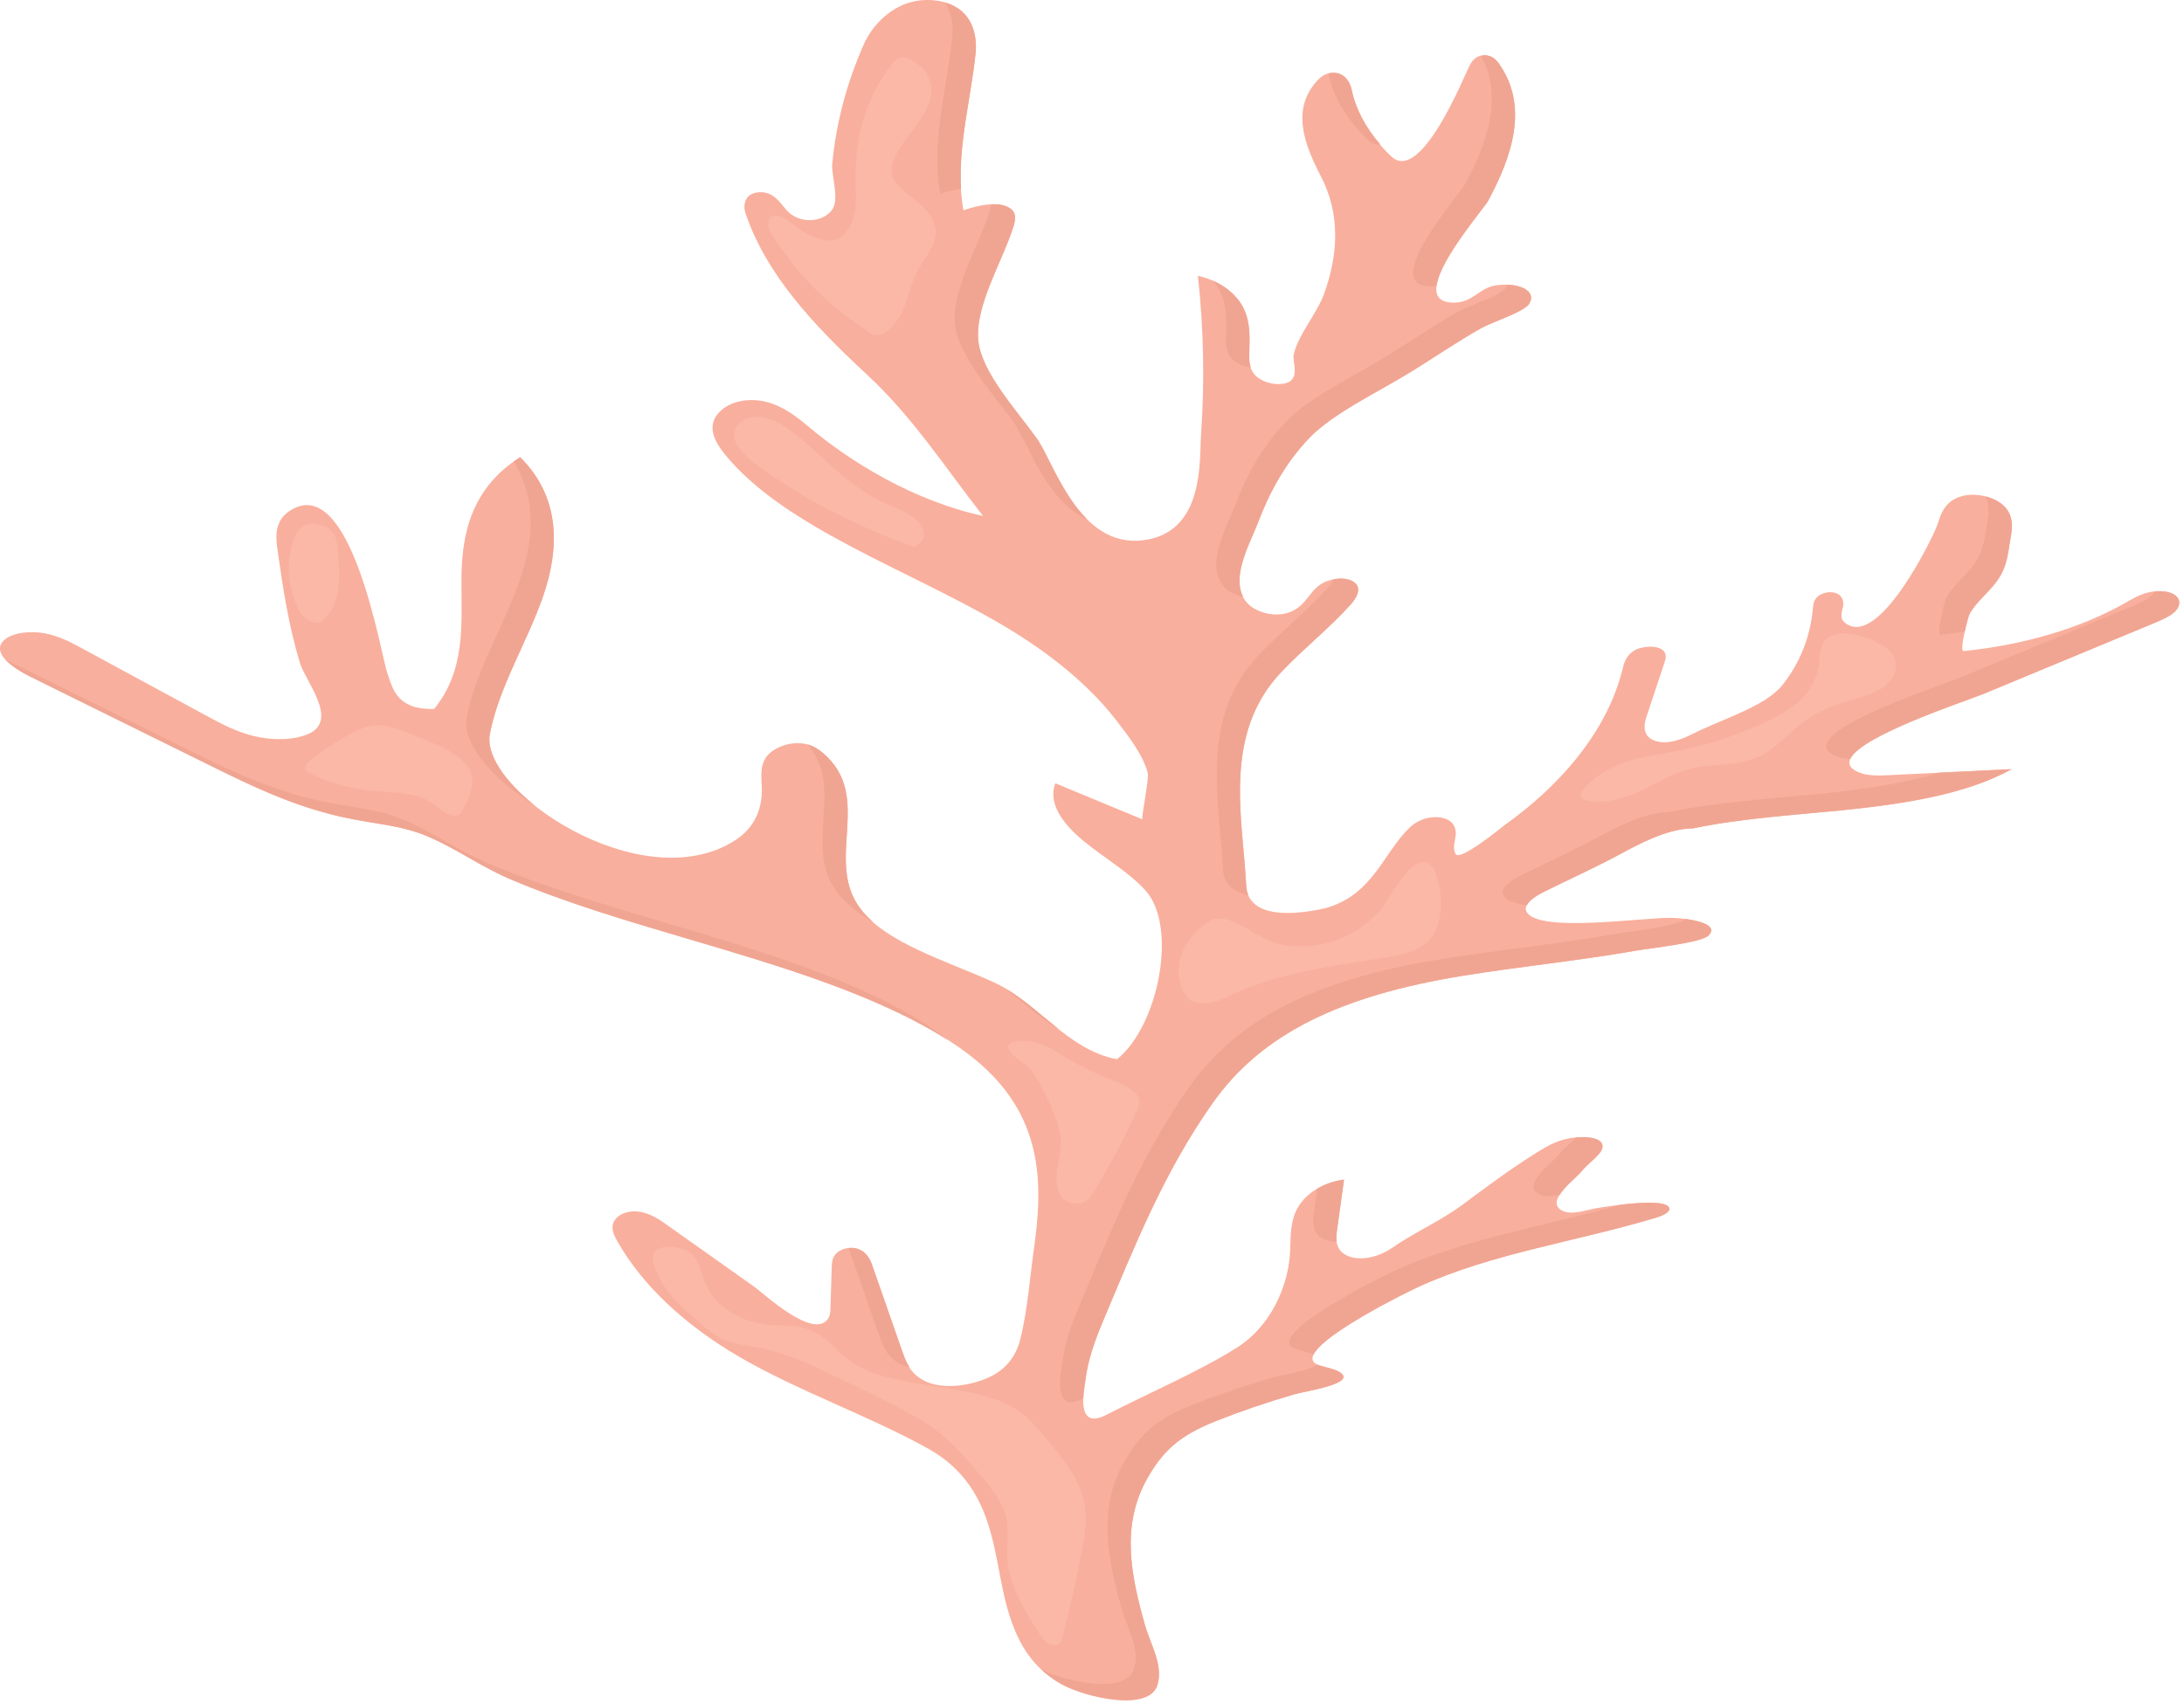<svg width="164" height="128" viewBox="0 0 164 128" fill="none" xmlns="http://www.w3.org/2000/svg">
<g opacity="0.5">
<path d="M123.957 90.335C124.623 90.345 125.151 90.431 125.309 90.662C125.54 90.992 124.904 91.293 124.366 91.455C118.381 93.254 112.066 94.128 106.602 96.615C105.27 97.221 96.321 101.686 99.084 102.56C99.569 102.712 100.126 102.798 100.528 103.023C102.104 103.904 98.019 104.486 97.165 104.735C95.12 105.331 93.138 106.009 91.246 106.761C88.436 107.877 87.256 109.114 86.164 111.025C84.126 114.597 84.947 118.397 85.97 122.034C86.382 123.501 87.368 125.053 86.913 126.557C86.289 128.619 81.455 127.472 79.717 126.503C77.933 125.51 76.944 124.113 76.321 122.71C75.322 120.467 75.13 118.128 74.577 115.832C73.963 113.282 72.901 110.575 69.63 108.768C65.179 106.308 59.853 104.441 55.514 101.911C51.388 99.504 48.233 96.52 46.379 93.27C46.145 92.858 45.928 92.428 46.01 91.996C46.092 91.564 46.547 91.129 47.256 91.015C48.282 90.851 49.212 91.385 49.891 91.867C52.133 93.456 54.379 95.044 56.621 96.633C57.311 97.12 61.03 100.61 62.151 99.087C62.336 98.835 62.349 98.552 62.359 98.276C62.392 97.251 62.425 96.227 62.455 95.201C62.465 94.884 62.478 94.558 62.689 94.267C62.9 93.976 63.362 93.725 63.896 93.727C64.832 93.729 65.271 94.401 65.462 94.947C66.227 97.141 66.996 99.336 67.761 101.53C67.978 102.153 68.209 102.796 68.819 103.322C70.102 104.428 72.367 104.223 74.023 103.554C75.718 102.87 76.377 101.618 76.647 100.473C77.175 98.239 77.337 95.943 77.653 93.694C77.716 93.247 77.772 92.799 77.821 92.354C78.356 87.302 77.693 82.437 71.662 78.423C66.24 74.814 58.725 72.602 51.428 70.449C46.933 69.122 42.409 67.776 38.32 66.037C36.091 65.089 34.317 63.758 32.134 62.83C30.033 61.935 28.141 61.919 25.605 61.345C21.885 60.503 18.753 58.965 15.696 57.454C11.234 55.25 6.773 53.046 2.311 50.842C0.89 50.14 -0.67 49.019 0.303 48.087C0.9 47.514 2.258 47.366 3.343 47.565C4.428 47.764 5.305 48.233 6.143 48.687C9.282 50.387 12.418 52.087 15.554 53.787C16.626 54.367 17.727 54.959 19.072 55.287C20.415 55.614 22.073 55.627 23.217 55.096C25.427 54.072 22.934 51.137 22.538 49.841C21.671 47.008 21.239 44.132 20.833 41.265C20.688 40.243 20.619 39.086 21.803 38.338C26.376 35.452 28.589 49.103 29.087 50.566C29.506 51.797 29.842 53.324 32.599 53.251C34.996 50.295 34.64 46.859 34.65 43.579C34.66 40.3 35.28 36.738 39.055 34.34C42.129 37.4 41.99 41.238 40.797 44.728C39.603 48.218 37.453 51.596 36.78 55.135C35.982 59.354 48.107 67.557 55.124 63.166C56.803 62.117 57.255 60.569 57.205 59.123C57.179 58.367 57.05 57.579 57.528 56.876C58.007 56.175 59.365 55.608 60.552 55.893C61.077 56.018 61.466 56.284 61.789 56.557C65.644 59.836 61.858 64.594 64.598 68.247C66.527 70.82 70.976 72.133 74.573 73.755C77.891 75.25 80.113 78.851 83.876 79.559C86.982 77.087 88.476 69.607 86.013 66.877C84.782 65.513 82.876 64.411 81.353 63.154C79.829 61.898 78.662 60.339 79.246 58.832C81.426 59.735 83.605 60.638 85.785 61.54C85.676 61.497 86.296 58.514 86.187 58.07C85.851 56.727 84.746 55.295 83.796 54.07C81.742 51.418 78.814 49.04 75.335 46.981C68.321 42.828 59.072 39.696 54.544 34.262C53.927 33.523 53.406 32.716 53.522 31.893C53.637 31.071 54.557 30.24 55.922 30.078C57.954 29.838 59.533 31.049 60.727 32.054C63.86 34.694 68.628 37.633 73.821 38.752C71.124 35.337 68.578 31.348 65.103 28.136C60.961 24.308 57.545 20.578 55.995 16.064C55.777 15.431 55.886 14.534 56.964 14.444C58.049 14.354 58.55 15.182 59.042 15.761C59.906 16.777 61.647 16.802 62.455 15.798C63.078 15.024 62.415 13.178 62.494 12.316C62.778 9.285 63.566 6.27 64.862 3.331C65.594 1.676 67.52 -0.339 70.329 0.048C72.918 0.404 73.403 2.442 73.254 4.013C72.839 7.949 71.638 11.878 72.347 15.794C73.449 15.411 75.025 15.069 75.846 15.649C76.364 16.015 76.242 16.552 76.097 17.021C75.272 19.636 73.198 22.944 73.459 25.59C73.69 27.935 76.298 30.778 77.838 32.913C79.144 34.721 80.99 41.224 85.894 40.571C90.457 39.964 90.055 34.588 90.187 32.681C90.464 28.695 90.388 24.699 89.953 20.718C91.717 21.107 92.901 22.135 93.402 23.21C93.903 24.284 93.838 25.422 93.805 26.535C93.788 27.069 93.791 27.626 94.184 28.105C94.579 28.585 95.49 28.959 96.363 28.822C97.748 28.605 97.013 27.213 97.148 26.621C97.491 25.111 98.899 23.556 99.44 22.037C100.482 19.13 100.67 16.093 99.18 13.228C97.95 10.864 96.917 8.181 98.949 6.02C99.18 5.776 99.496 5.524 99.961 5.477C100.934 5.379 101.372 6.161 101.494 6.741C101.86 8.509 102.883 10.231 104.469 11.745C106.698 13.871 109.956 5.68 110.365 4.898C110.543 4.554 110.876 4.142 111.483 4.148C112.007 4.152 112.337 4.474 112.541 4.76C114.859 8.013 113.484 11.833 111.756 15.063C111.357 15.812 105.161 22.825 109.234 22.729C110.662 22.696 111.08 21.59 112.396 21.422C114.154 21.197 115.413 21.893 114.82 22.823C114.424 23.438 112 24.198 111.179 24.667C109.418 25.67 107.793 26.778 106.108 27.827C103.562 29.412 100.09 31.024 98.299 32.908C96.446 34.858 95.305 37.029 94.477 39.204C93.841 40.878 92.199 43.649 93.646 45.281C94.167 45.869 95.344 46.31 96.413 46.103C97.188 45.953 97.696 45.513 98.052 45.077C98.411 44.642 98.695 44.169 99.269 43.825C99.842 43.481 100.835 43.315 101.481 43.612C102.339 44.009 101.953 44.816 101.442 45.384C99.869 47.147 97.837 48.751 96.195 50.492C91.8 55.153 93.31 61.4 93.577 66.51C93.686 68.618 96.166 68.882 99.071 68.311C102.738 67.59 103.727 64.508 105.428 62.605C105.742 62.252 106.078 61.892 106.602 61.642C107.127 61.392 107.898 61.278 108.485 61.474C109.184 61.704 109.359 62.255 109.31 62.728C109.26 63.201 109.059 63.688 109.303 64.139C109.626 64.737 112.835 62.078 113.003 61.959C114.569 60.837 115.961 59.631 117.158 58.361C119.499 55.883 121.108 53.157 121.817 50.347C121.946 49.837 122.071 49.294 122.645 48.907C123.219 48.52 124.422 48.423 124.89 48.856C125.181 49.124 125.088 49.472 124.983 49.785C124.531 51.139 124.083 52.495 123.631 53.849C123.413 54.508 123.341 55.362 124.35 55.664C125.266 55.94 126.318 55.522 127.1 55.125C129.352 53.986 132.557 53.068 133.84 51.459C135.235 49.711 135.944 47.702 136.125 45.779C136.155 45.478 136.171 45.167 136.402 44.898C136.633 44.63 137.144 44.419 137.635 44.495C138.318 44.601 138.486 45.132 138.397 45.548C138.308 45.963 138.117 46.428 138.529 46.766C141.075 48.864 145.276 40.112 145.51 39.338C145.754 38.526 146.1 37.568 147.386 37.249C148.557 36.96 149.955 37.421 150.555 38.084C151.152 38.746 151.132 39.542 150.994 40.288C150.763 41.531 150.773 42.494 149.948 43.643C149.332 44.503 148.379 45.22 147.894 46.113C147.775 46.332 147.103 48.937 147.449 48.901C151.973 48.452 156.257 47.176 159.567 45.296C160.079 45.005 160.586 44.694 161.229 44.52C161.876 44.347 162.717 44.347 163.221 44.64C163.765 44.956 163.732 45.505 163.353 45.898C162.974 46.291 162.327 46.562 161.701 46.822C157.45 48.587 153.203 50.349 148.953 52.114C147.436 52.745 135.845 56.495 139.624 58.027C140.264 58.287 141.104 58.258 141.876 58.22C144.933 58.072 147.993 57.921 151.05 57.773C147.64 59.682 142.839 60.413 138.212 60.872C134.49 61.241 130.681 61.48 127.096 62.226C125.164 62.226 122.909 63.483 121.583 64.194C119.796 65.153 117.863 66.033 116.01 66.947C115.176 67.359 114.249 67.967 114.681 68.559C115.779 70.068 123.403 68.889 125.563 68.94C126.628 68.966 129.233 69.314 128.29 70.269C127.753 70.814 123.895 71.221 122.892 71.398C118.602 72.157 114.177 72.588 109.86 73.29C100.637 74.785 94.725 77.647 91.041 82.869C87.345 88.113 85.165 93.679 82.844 99.175C82.217 100.655 81.676 102.157 81.495 103.681C81.412 104.369 80.733 107.474 83.061 106.274C86.256 104.627 89.989 103.044 92.871 101.225C95.486 99.572 96.64 96.614 96.845 94.431C96.95 93.294 96.812 92.135 97.287 91.031C97.761 89.927 99.041 88.846 100.917 88.604C100.739 89.892 100.561 91.181 100.38 92.469C100.284 93.171 100.314 94.028 101.339 94.382C102.381 94.742 103.714 94.3 104.495 93.753C106.216 92.547 108.152 91.728 109.831 90.478C111.661 89.118 113.484 87.75 115.516 86.493C116.116 86.122 116.755 85.751 117.56 85.558C118.872 85.241 120.696 85.389 120.264 86.374C120.069 86.824 119.153 87.472 118.8 87.93C118.285 88.59 116.093 90.12 117.197 90.867C117.936 91.365 119.169 90.845 120.056 90.714C120.653 90.622 122.595 90.316 123.957 90.335Z" fill="#F35F3B"/>
<path d="M91.662 21.981C92.163 23.056 92.097 24.191 92.064 25.307C92.047 25.84 92.047 26.397 92.443 26.876C92.733 27.227 93.301 27.521 93.927 27.599C93.812 27.251 93.802 26.887 93.812 26.532C93.845 25.416 93.914 24.281 93.409 23.206C93.017 22.368 92.209 21.563 91.035 21.062C91.299 21.356 91.513 21.664 91.662 21.981Z" fill="#E24C26"/>
<path d="M62.857 67.017C63.514 67.892 64.473 68.613 65.578 69.258C65.212 68.94 64.879 68.606 64.605 68.24C61.865 64.588 65.65 59.83 61.795 56.551C61.489 56.291 61.12 56.043 60.635 55.91C63.48 59.156 60.275 63.576 62.857 67.017Z" fill="#E24C26"/>
<path d="M75.517 74.246C76.833 75.288 78.083 76.458 79.511 77.302C78.189 76.259 76.935 75.088 75.517 74.246Z" fill="#E24C26"/>
<path d="M102.727 10.518C103.024 10.8 103.334 10.896 103.657 10.857C102.546 9.569 101.797 8.172 101.501 6.737C101.382 6.157 100.94 5.375 99.967 5.473C99.891 5.481 99.822 5.503 99.753 5.52C100.119 7.287 101.141 9.004 102.727 10.518Z" fill="#E24C26"/>
<path d="M110.013 13.839C109.614 14.587 103.418 21.6 107.494 21.504C107.635 21.5 107.757 21.481 107.879 21.457C108.153 19.421 111.474 15.605 111.761 15.064C113.489 11.834 114.864 8.014 112.545 4.76C112.341 4.475 112.011 4.152 111.487 4.149C111.381 4.147 111.296 4.174 111.21 4.193C112.928 7.296 111.625 10.823 110.013 13.839Z" fill="#E24C26"/>
<path d="M149.253 39.059C149.023 40.302 149.032 41.266 148.208 42.415C147.591 43.274 146.638 43.992 146.154 44.885C146.035 45.103 145.362 47.708 145.709 47.673C146.325 47.612 146.935 47.532 147.539 47.44C147.674 46.819 147.849 46.211 147.901 46.11C148.386 45.219 149.339 44.5 149.956 43.64C150.78 42.493 150.77 41.527 151.001 40.285C151.14 39.538 151.159 38.743 150.562 38.081C150.246 37.731 149.705 37.441 149.095 37.283C149.385 37.848 149.365 38.467 149.253 39.059Z" fill="#E24C26"/>
<path d="M113.08 21.598C112.685 22.213 110.261 22.973 109.44 23.442C107.676 24.445 106.053 25.553 104.368 26.602C101.823 28.187 98.35 29.799 96.56 31.683C94.707 33.633 93.566 35.804 92.738 37.978C92.102 39.653 90.459 42.424 91.907 44.056C92.214 44.401 92.751 44.695 93.358 44.835C92.491 43.18 93.905 40.736 94.489 39.204C95.317 37.029 96.457 34.858 98.311 32.908C100.101 31.026 103.574 29.412 106.119 27.827C107.804 26.778 109.43 25.672 111.191 24.668C112.015 24.199 114.439 23.438 114.831 22.823C115.336 22.035 114.502 21.422 113.169 21.387C113.143 21.457 113.127 21.526 113.08 21.598Z" fill="#E24C26"/>
<path d="M74.353 15.793C73.529 18.408 71.455 21.714 71.715 24.362C71.946 26.707 74.554 29.55 76.094 31.686C77.146 33.145 78.557 37.663 81.641 39.008C79.725 37.108 78.673 34.06 77.845 32.911C76.302 30.775 73.694 27.93 73.466 25.587C73.206 22.939 75.283 19.633 76.104 17.019C76.249 16.552 76.371 16.012 75.853 15.647C75.497 15.395 74.996 15.325 74.455 15.348C74.432 15.498 74.396 15.649 74.353 15.793Z" fill="#E24C26"/>
<path d="M91.833 65.287C91.892 66.412 92.628 67.008 93.739 67.235C93.65 67.022 93.594 66.781 93.581 66.51C93.314 61.4 91.803 55.153 96.199 50.493C97.841 48.752 99.872 47.147 101.445 45.385C101.953 44.816 102.339 44.009 101.485 43.612C101.102 43.434 100.598 43.425 100.13 43.515C100.031 43.739 99.872 43.964 99.698 44.16C98.125 45.922 96.094 47.526 94.451 49.267C90.056 53.93 91.566 60.177 91.833 65.287Z" fill="#E24C26"/>
<path d="M98.917 89.282C98.828 89.932 98.735 90.583 98.646 91.236C98.547 91.937 98.58 92.795 99.606 93.149C99.853 93.235 100.117 93.272 100.384 93.276C100.341 93.004 100.358 92.721 100.394 92.461C100.572 91.173 100.75 89.883 100.931 88.596C100.15 88.697 99.477 88.949 98.917 89.282Z" fill="#E24C26"/>
<path d="M123.957 90.335C123.275 90.325 122.447 90.397 121.715 90.483C116.003 92.111 110.045 93.028 104.854 95.39C103.522 95.996 94.573 100.461 97.336 101.334C97.768 101.471 98.256 101.559 98.639 101.735C99.417 100.142 105.521 97.108 106.602 96.615C112.066 94.128 118.384 93.254 124.366 91.454C124.903 91.292 125.54 90.991 125.309 90.661C125.151 90.431 124.623 90.345 123.957 90.335Z" fill="#E24C26"/>
<path d="M118.336 85.43C117.989 85.841 117.35 86.329 117.066 86.697C116.552 87.357 114.359 88.887 115.463 89.632C115.902 89.927 116.515 89.864 117.122 89.737C117.551 89.059 118.497 88.326 118.814 87.922C119.17 87.465 120.083 86.816 120.278 86.366C120.631 85.563 119.48 85.323 118.336 85.43Z" fill="#E24C26"/>
<path d="M126.57 69.018C126.563 69.025 126.56 69.031 126.553 69.037C126.012 69.582 122.157 69.989 121.155 70.166C116.865 70.925 112.44 71.357 108.123 72.058C98.9 73.555 92.987 76.416 89.304 81.637C85.604 86.882 83.428 92.447 81.106 97.943C80.48 99.423 79.936 100.925 79.758 102.449C79.675 103.137 78.996 106.242 81.324 105.042C81.334 105.037 81.347 105.031 81.357 105.025C81.373 104.47 81.479 103.919 81.509 103.675C81.69 102.15 82.234 100.648 82.857 99.168C85.179 93.672 87.359 88.107 91.055 82.862C94.738 77.641 100.651 74.78 109.874 73.283C114.187 72.584 118.616 72.15 122.906 71.392C123.912 71.214 127.767 70.808 128.304 70.262C129.013 69.545 127.71 69.17 126.57 69.018Z" fill="#E24C26"/>
<path d="M163.232 44.636C162.86 44.419 162.309 44.367 161.785 44.419C161.738 44.505 161.689 44.591 161.613 44.669C161.234 45.062 160.587 45.334 159.961 45.594C155.714 47.358 151.463 49.121 147.213 50.885C145.696 51.517 134.105 55.264 137.884 56.798C138.2 56.925 138.563 56.984 138.946 57.005C139.724 55.237 147.717 52.628 148.96 52.112C153.211 50.348 157.458 48.585 161.709 46.821C162.335 46.561 162.978 46.289 163.361 45.897C163.747 45.502 163.78 44.953 163.232 44.636Z" fill="#E24C26"/>
<path d="M71.511 2.786C71.096 6.722 69.895 10.652 70.604 14.567C71.072 14.405 71.626 14.255 72.171 14.175C71.969 10.794 72.906 7.406 73.262 4.012C73.4 2.581 72.992 0.78 70.967 0.195C71.478 0.975 71.593 1.944 71.511 2.786Z" fill="#E24C26"/>
<path d="M136.476 59.642C132.75 60.011 128.944 60.249 125.36 60.996C123.427 60.996 121.169 62.252 119.846 62.963C118.059 63.921 116.127 64.8 114.273 65.717C113.439 66.129 112.513 66.737 112.945 67.329C113.202 67.684 113.832 67.886 114.656 67.995C114.851 67.598 115.451 67.223 116.021 66.942C117.874 66.027 119.807 65.148 121.594 64.189C122.92 63.479 125.178 62.221 127.111 62.221C130.692 61.474 134.501 61.236 138.223 60.867C142.85 60.407 147.651 59.675 151.061 57.768C149.257 57.855 147.457 57.944 145.653 58.031C142.843 58.88 139.625 59.329 136.476 59.642Z" fill="#E24C26"/>
<path d="M99.087 102.557C99.025 102.537 98.975 102.514 98.922 102.49C98.23 102.989 96.02 103.33 95.417 103.506C93.369 104.102 91.391 104.78 89.498 105.533C86.688 106.648 85.508 107.885 84.416 109.796C82.379 113.368 83.2 117.169 84.222 120.807C84.634 122.273 85.62 123.826 85.165 125.331C84.568 127.311 80.097 126.332 78.197 125.392C78.629 125.794 79.124 126.171 79.717 126.5C81.459 127.469 86.293 128.616 86.913 126.554C87.368 125.052 86.379 123.498 85.97 122.031C84.951 118.392 84.126 114.594 86.164 111.02C87.256 109.109 88.439 107.87 91.246 106.756C93.138 106.004 95.12 105.326 97.165 104.73C98.019 104.481 102.104 103.899 100.528 103.018C100.129 102.797 99.572 102.711 99.087 102.557Z" fill="#E24C26"/>
<path d="M71.217 78.148C70.812 77.828 70.386 77.509 69.918 77.197C64.497 73.588 56.982 71.376 49.681 69.222C45.19 67.895 40.662 66.549 36.573 64.81C34.344 63.862 32.57 62.532 30.387 61.603C28.287 60.708 26.394 60.693 23.858 60.118C20.139 59.276 17.006 57.738 13.949 56.228C9.487 54.024 5.026 51.819 0.564 49.615C0.508 49.588 0.452 49.555 0.393 49.525C0.835 50.018 1.59 50.483 2.312 50.84C6.773 53.045 11.235 55.249 15.693 57.453C18.753 58.964 21.886 60.501 25.602 61.343C28.138 61.918 30.031 61.934 32.132 62.829C34.311 63.757 36.089 65.088 38.318 66.035C42.407 67.774 46.931 69.121 51.425 70.447C58.535 72.544 65.832 74.705 71.217 78.148Z" fill="#E24C26"/>
<path d="M39.056 43.498C37.862 46.988 35.712 50.367 35.039 53.906C34.68 55.803 36.942 58.508 40.174 60.508C37.918 58.718 36.497 56.663 36.787 55.131C37.457 51.592 39.606 48.214 40.803 44.724C41.997 41.234 42.136 37.396 39.062 34.336C38.888 34.445 38.729 34.561 38.568 34.676C40.309 37.423 40.055 40.581 39.056 43.498Z" fill="#E24C26"/>
<path d="M63.896 93.723C63.837 93.723 63.781 93.736 63.722 93.742C64.487 95.929 65.248 98.113 66.013 100.3C66.231 100.923 66.462 101.566 67.072 102.092C67.421 102.393 67.847 102.59 68.308 102.713C68.061 102.332 67.903 101.926 67.764 101.525C66.999 99.331 66.231 97.136 65.466 94.942C65.271 94.397 64.833 93.725 63.896 93.723Z" fill="#E24C26"/>
<path d="M52.727 99.517C53.294 100 53.897 100.494 54.765 100.778C55.378 100.977 56.074 101.055 56.743 101.178C58.751 101.545 60.476 102.309 62.118 103.087C63.52 103.75 64.895 104.433 66.27 105.117C67.552 105.754 68.842 106.397 69.92 107.154C71.411 108.199 72.463 109.436 73.498 110.661C74.362 111.679 75.232 112.719 75.532 113.844C75.819 114.919 75.566 116.017 75.635 117.106C75.763 119.144 77.016 121.09 78.25 122.995C78.457 123.314 78.995 123.698 79.46 123.499C79.661 123.413 79.714 123.251 79.75 123.106C80.304 120.955 80.792 118.798 81.214 116.637C81.471 115.32 81.702 113.985 81.392 112.672C80.98 110.937 79.644 109.336 78.326 107.767C77.712 107.036 77.079 106.29 76.096 105.717C72.888 103.849 67.031 104.363 64.057 102.364C62.652 101.422 61.927 99.953 59.873 99.636C59.223 99.535 58.537 99.576 57.874 99.525C56.39 99.41 55.088 98.833 54.237 98.102C53.386 97.374 52.948 96.502 52.681 95.63C52.516 95.085 52.39 94.503 51.797 94.075C51.306 93.719 50.049 93.467 49.386 93.827C48.707 94.196 49.132 95.101 49.31 95.554C49.884 97.01 51.302 98.306 52.727 99.517Z" fill="#F77250"/>
<path d="M78.535 82.274C79.115 83.48 79.682 84.711 79.656 85.966C79.629 87.159 79.066 88.365 79.498 89.532C79.659 89.969 80.177 90.468 80.925 90.407C81.542 90.356 81.868 89.956 82.079 89.61C83.342 87.548 84.45 85.454 85.394 83.333C85.483 83.136 85.568 82.935 85.565 82.73C85.545 81.924 84.206 81.395 83.085 80.94C82.01 80.504 81.008 80.01 80.088 79.462C79.29 78.988 78.472 78.403 77.338 78.216C76.493 78.077 75.471 78.225 75.771 78.861C76.002 79.353 77.074 79.912 77.456 80.418C77.911 81.016 78.231 81.645 78.535 82.274Z" fill="#F77250"/>
<path d="M55.19 32.357C54.883 33.287 55.86 34.182 56.855 34.924C60.13 37.365 64.133 39.462 68.621 41.086C69.64 40.64 69.538 39.677 68.826 39.057C68.113 38.438 66.979 38.045 66.006 37.566C64.11 36.63 62.817 35.346 61.475 34.119C60.681 33.392 59.853 32.675 58.907 32.015C57.581 31.089 55.655 30.954 55.19 32.357Z" fill="#F77250"/>
<path d="M63.632 23.802C64.117 24.167 64.621 24.521 65.126 24.875C65.343 25.027 65.617 25.193 65.95 25.17C66.201 25.152 66.392 25.031 66.543 24.912C68.169 23.645 68.093 21.906 68.878 20.384C69.363 19.438 70.204 18.538 70.263 17.549C70.306 16.849 69.937 16.152 69.32 15.554C68.565 14.823 67.424 14.203 67.068 13.373C66.804 12.755 67.015 12.101 67.351 11.497C68.014 10.295 69.148 9.189 69.68 7.964C70.21 6.739 69.986 5.268 68.344 4.459C68.169 4.373 67.961 4.293 67.737 4.306C67.417 4.326 67.219 4.517 67.081 4.691C64.809 7.517 64.169 10.716 64.248 13.846C64.278 15.059 64.394 16.328 63.539 17.431C63.322 17.713 62.982 18.004 62.471 18.059C62.105 18.098 61.736 18.004 61.413 17.895C60.687 17.646 60.057 17.295 59.599 16.877C59.101 16.425 57.841 15.706 57.686 16.679C57.571 17.408 58.54 18.448 59.002 19.106C60.173 20.787 61.736 22.371 63.632 23.802Z" fill="#F77250"/>
<path d="M23.313 57.104C23.056 57.321 22.799 57.59 22.957 57.839C23.036 57.962 23.204 58.056 23.372 58.139C24.688 58.806 26.324 59.251 28.035 59.41C29.331 59.529 30.752 59.507 31.807 59.968C32.5 60.271 32.925 60.744 33.558 61.09C33.763 61.202 34.046 61.307 34.307 61.245C34.531 61.192 34.63 61.039 34.706 60.903C35.267 59.875 35.797 58.759 35.217 57.735C34.594 56.637 32.853 55.922 31.217 55.287C29.852 54.757 28.48 54.069 27.062 54.759C25.648 55.447 24.375 56.213 23.313 57.104Z" fill="#F77250"/>
<path d="M22.42 45.752C22.628 46.162 22.957 46.613 23.643 46.748C23.759 46.772 23.884 46.783 23.996 46.758C24.128 46.727 24.217 46.652 24.29 46.578C25.216 45.65 25.424 44.534 25.45 43.456C25.47 42.697 25.411 41.939 25.355 41.181C25.308 40.56 25.177 39.846 24.309 39.499C22.196 38.649 21.853 41.113 21.754 41.754C21.546 43.096 21.77 44.462 22.42 45.752Z" fill="#F77250"/>
<path d="M135.169 52.614C134.658 53.087 133.989 53.492 133.283 53.865C131.028 55.055 128.34 55.958 125.458 56.493C124.578 56.655 123.678 56.786 122.833 57.007C121.092 57.462 119.655 58.309 118.87 59.334C118.705 59.551 118.58 59.831 118.847 60.011C118.982 60.102 119.19 60.143 119.391 60.169C120.901 60.354 122.395 59.833 123.572 59.241C124.749 58.651 125.847 57.949 127.308 57.656C128.531 57.412 129.9 57.48 131.09 57.181C133.059 56.685 133.949 55.364 135.252 54.357C136.099 53.701 137.184 53.154 138.411 52.759C139.268 52.483 140.205 52.276 140.95 51.901C142.305 51.217 142.764 49.98 142.018 49.023C141.369 48.188 138.312 46.864 137.108 48.034C136.515 48.612 136.696 49.648 136.512 50.311C136.281 51.116 135.921 51.919 135.169 52.614Z" fill="#F77250"/>
<path d="M103.726 68.275C102.918 69.162 101.909 70.022 100.475 70.565C99.04 71.108 97.111 71.28 95.631 70.782C94.384 70.364 93.626 69.551 92.376 69.138C92 69.013 91.538 68.929 91.146 69.033C90.915 69.094 90.744 69.209 90.589 69.326C88.64 70.772 87.994 72.802 88.924 74.571C89.046 74.799 89.201 75.034 89.517 75.184C89.959 75.395 90.609 75.386 91.133 75.257C91.657 75.128 92.089 74.899 92.534 74.688C95.618 73.232 99.565 72.617 103.38 72.027C104.673 71.827 106.048 71.597 106.908 70.991C107.472 70.594 107.743 70.082 107.921 69.576C108.214 68.742 108.29 67.882 108.148 67.034C108.072 66.581 107.901 64.978 107.083 64.76C105.787 64.414 104.198 67.751 103.726 68.275Z" fill="#F77250"/>
</g>
</svg>
